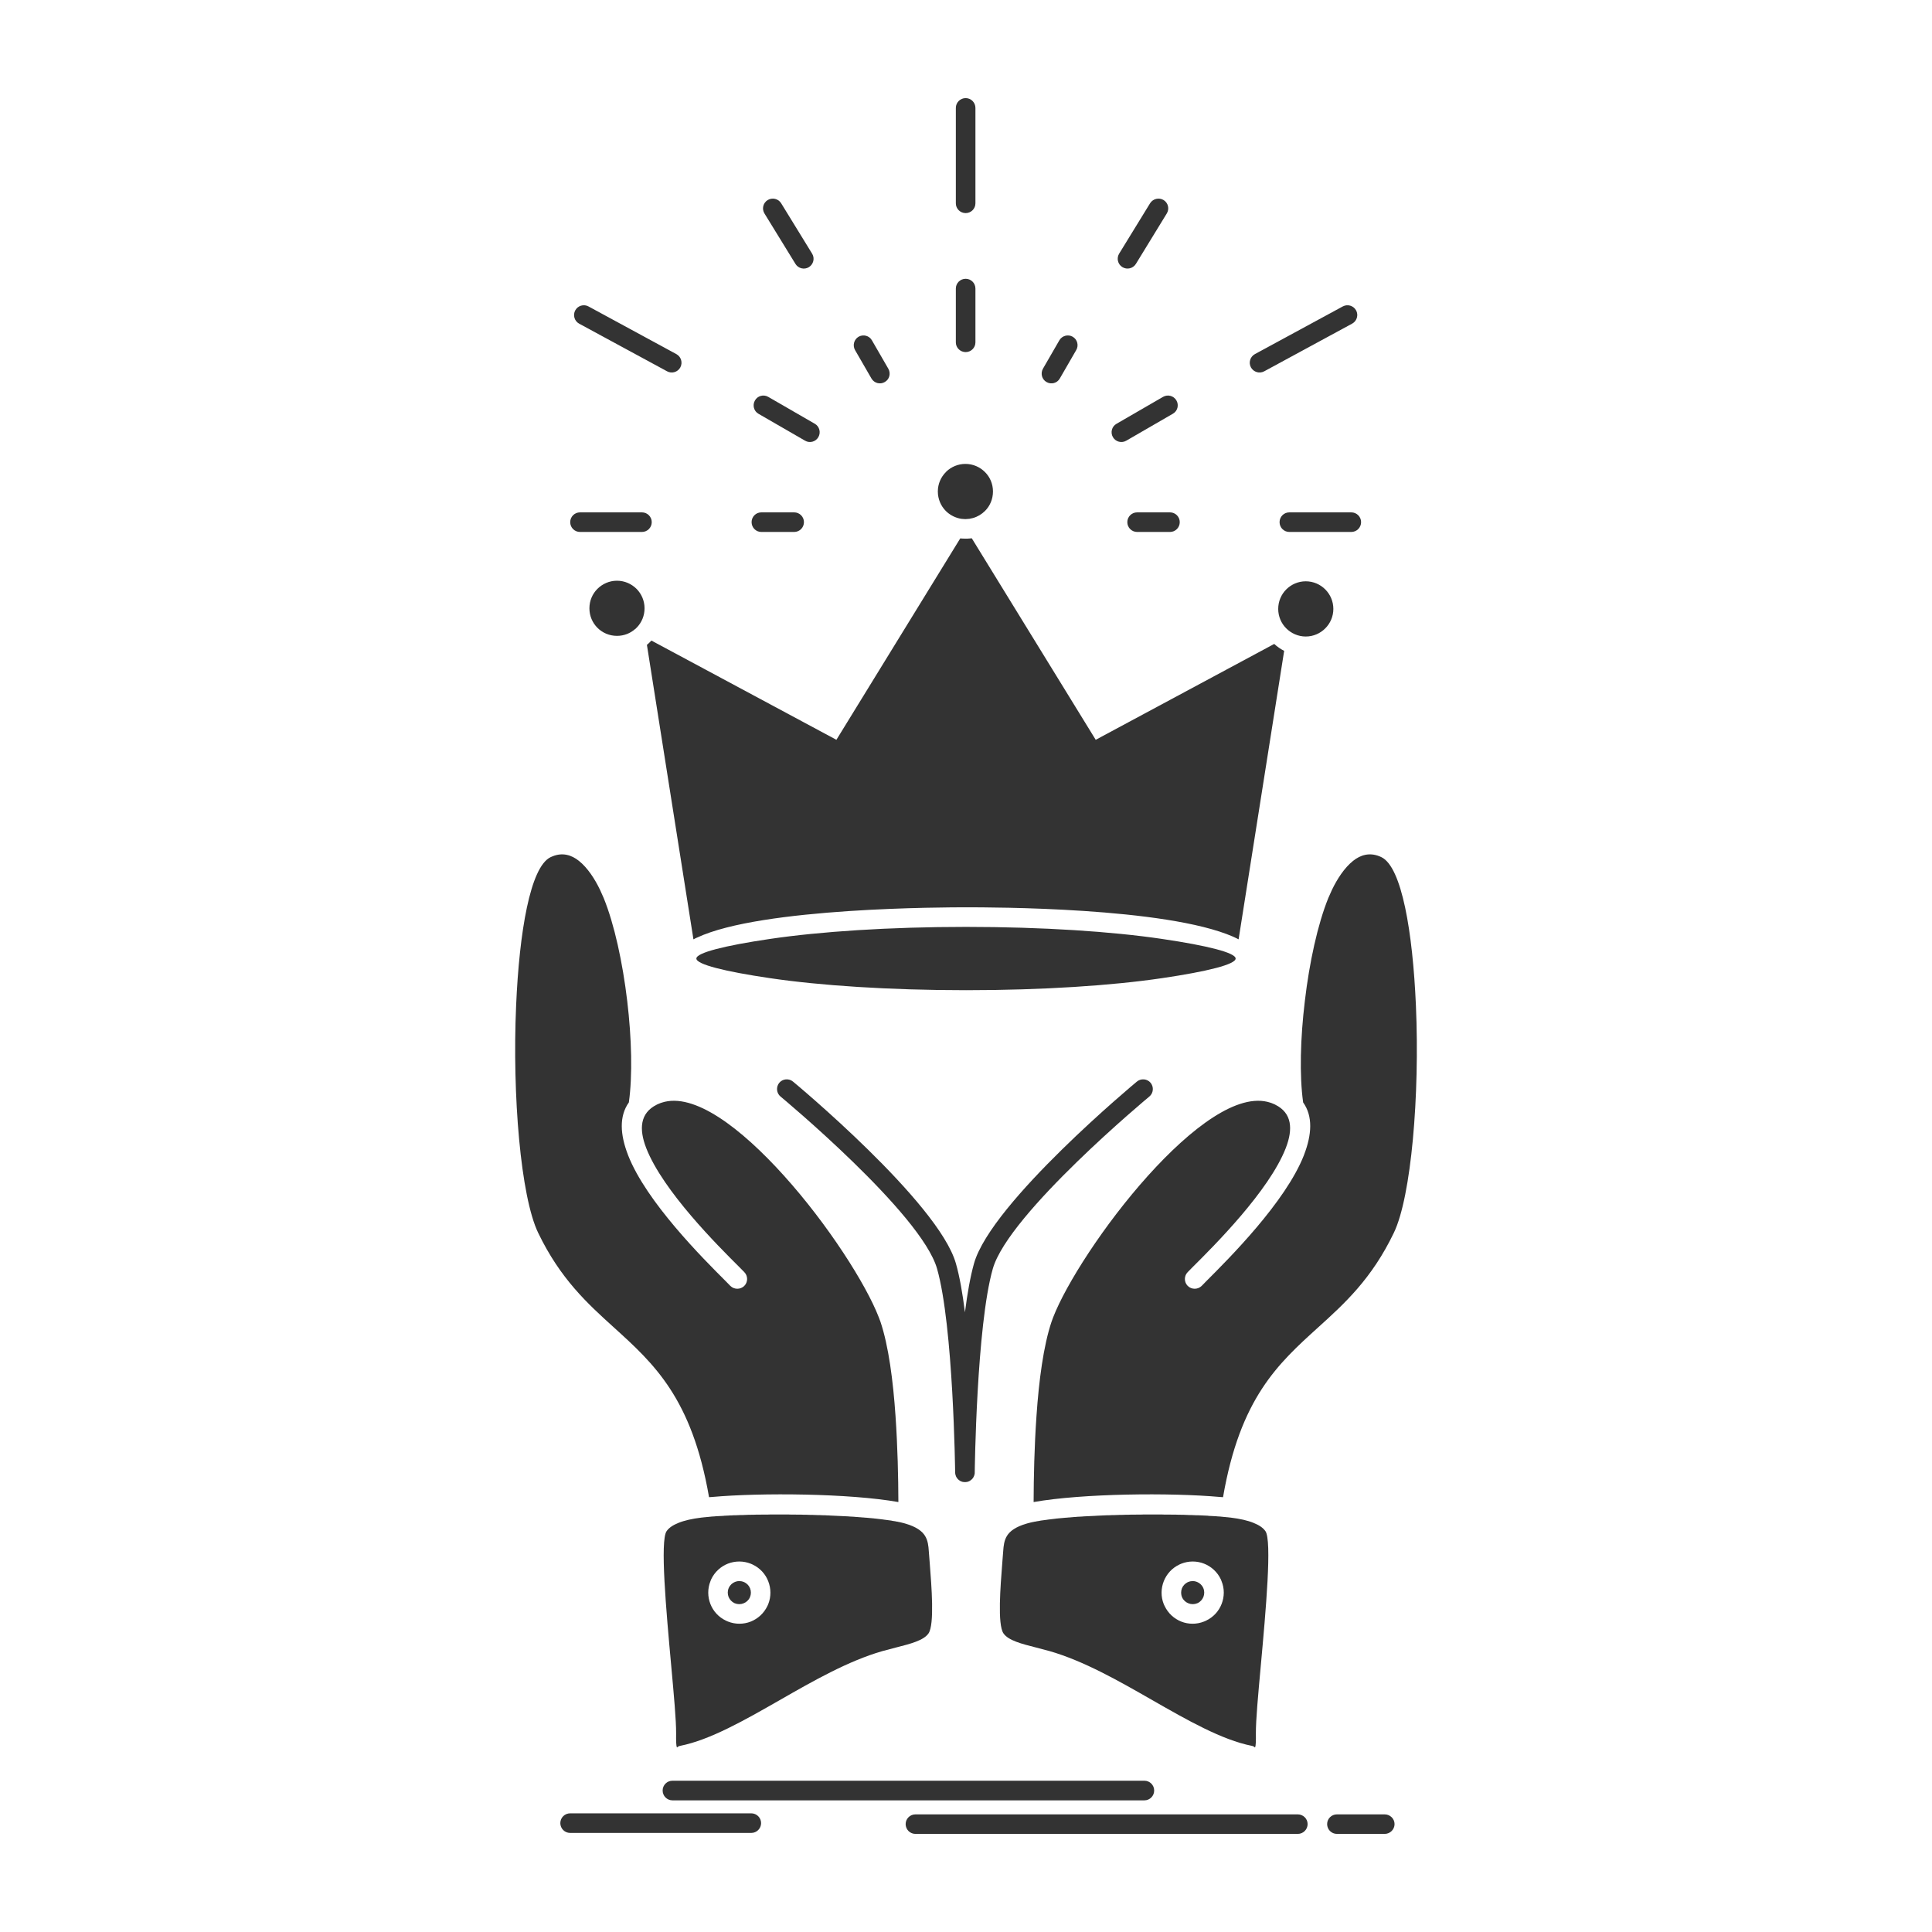 <svg width="50" height="50" viewBox="0 0 50 50" fill="none" xmlns="http://www.w3.org/2000/svg">
<path fill-rule="evenodd" clip-rule="evenodd" d="M34.298 15.254C34.169 15.124 33.989 15.044 33.793 15.044C33.597 15.044 33.418 15.124 33.288 15.254C33.16 15.382 33.08 15.561 33.08 15.759C33.08 15.955 33.16 16.135 33.288 16.262C33.418 16.392 33.597 16.473 33.793 16.473C33.989 16.473 34.169 16.392 34.298 16.262C34.426 16.135 34.507 15.955 34.507 15.759C34.507 15.561 34.426 15.382 34.298 15.254ZM16.473 15.239C16.343 15.11 16.164 15.029 15.968 15.029C15.77 15.029 15.592 15.11 15.462 15.239C15.332 15.367 15.254 15.547 15.254 15.743C15.254 15.941 15.332 16.118 15.462 16.248C15.592 16.378 15.77 16.456 15.968 16.456C16.149 16.456 16.314 16.39 16.44 16.277H16.442L16.45 16.271L16.452 16.267H16.454L16.46 16.261V16.259L16.465 16.254H16.467L16.469 16.252L16.473 16.248L16.477 16.244V16.242L16.481 16.24C16.605 16.112 16.681 15.937 16.681 15.743C16.681 15.547 16.601 15.367 16.473 15.239ZM25.939 40.447C25.892 41.051 25.811 42.041 25.97 42.272C26.096 42.455 26.436 42.542 26.818 42.639L27.162 42.73C28.049 42.985 28.948 43.499 29.823 44C30.732 44.52 31.619 45.027 32.395 45.182C32.465 45.194 32.475 45.233 32.481 45.221C32.504 45.176 32.504 45.039 32.502 44.86C32.5 44.522 32.56 43.866 32.628 43.121C32.76 41.674 32.923 39.867 32.748 39.624C32.686 39.537 32.584 39.469 32.444 39.413C32.288 39.349 32.086 39.304 31.846 39.275H31.844H31.84H31.834V39.273L31.805 39.271L31.776 39.267L31.745 39.265L31.712 39.261L31.681 39.259L31.648 39.255L31.613 39.252L31.578 39.248L31.543 39.246L31.506 39.244L31.469 39.24L31.431 39.238L31.392 39.236L31.353 39.234L31.312 39.232L31.271 39.23V39.227L31.23 39.225L31.188 39.223L31.145 39.221L31.102 39.219L31.058 39.217H31.056L31.013 39.215H30.968L30.922 39.213H30.92L30.875 39.211L30.827 39.209H30.782H30.78L30.733 39.207L30.685 39.205L30.636 39.203H30.586L30.537 39.201H30.487L30.438 39.199H30.436H30.386H30.335L30.283 39.197H30.231H30.229H30.18H30.178H30.126L30.075 39.195H30.073H30.021H30.019H29.968H29.914H29.86H29.806H29.697H29.644H29.59H29.588L29.534 39.197H29.481H29.479H29.425L29.371 39.199H29.369H29.316H29.26L29.206 39.201H29.204H29.151L29.097 39.203H29.095L29.041 39.205H28.988H28.985L28.932 39.207H28.93L28.878 39.209H28.876L28.823 39.211H28.779H28.777L28.734 39.213L28.691 39.215H28.689H28.646L28.602 39.217H28.6L28.557 39.219L28.514 39.221L28.471 39.223L28.427 39.225L28.384 39.227L28.34 39.23L28.297 39.232L28.256 39.234H28.254L28.213 39.236L28.172 39.238H28.169L28.128 39.24L28.087 39.242H28.085L28.046 39.244H28.044L28.004 39.248H28.002L27.963 39.25L27.922 39.252L27.881 39.254L27.842 39.258L27.802 39.26H27.8L27.761 39.264L27.724 39.267H27.722L27.685 39.271H27.683L27.646 39.273L27.607 39.277L27.57 39.279L27.532 39.283L27.495 39.285V39.287L27.458 39.289L27.423 39.293L27.386 39.295V39.297L27.351 39.299L27.316 39.304L27.281 39.308L27.248 39.312L27.215 39.316H27.213L27.18 39.32L27.147 39.324L27.116 39.328L27.085 39.333H27.083L27.052 39.337L27.021 39.341L26.992 39.345L26.961 39.349L26.932 39.353L26.904 39.359L26.877 39.364L26.85 39.368L26.823 39.372V39.374L26.797 39.378L26.77 39.382L26.745 39.388L26.72 39.392L26.698 39.398L26.675 39.402L26.652 39.409L26.63 39.413V39.415L26.609 39.419L26.588 39.425L26.568 39.431C26.283 39.514 26.134 39.627 26.06 39.749C25.986 39.867 25.972 40.013 25.963 40.141L25.939 40.447ZM31.139 41.094C31.106 41.02 31.046 40.966 30.976 40.939C30.906 40.91 30.823 40.91 30.747 40.944H30.743C30.671 40.978 30.615 41.038 30.588 41.106C30.561 41.179 30.559 41.261 30.592 41.337L30.594 41.342C30.627 41.414 30.687 41.467 30.757 41.494C30.827 41.523 30.91 41.523 30.986 41.492L30.99 41.49C31.065 41.457 31.116 41.397 31.145 41.327C31.172 41.255 31.174 41.173 31.141 41.098L31.139 41.094ZM31.595 40.873L31.613 40.919C31.694 41.115 31.687 41.327 31.615 41.511C31.543 41.696 31.403 41.853 31.209 41.944L31.163 41.964C30.967 42.043 30.755 42.039 30.572 41.967C30.388 41.894 30.231 41.754 30.14 41.562L30.118 41.515C30.039 41.317 30.046 41.106 30.118 40.923C30.19 40.739 30.33 40.581 30.522 40.49L30.57 40.469C30.765 40.391 30.978 40.395 31.161 40.467C31.345 40.539 31.504 40.681 31.595 40.873ZM33.725 28.53C33.981 28.889 33.95 29.363 33.75 29.883L33.746 29.895C33.271 31.11 31.797 32.578 31.227 33.148L31.098 33.28C30.998 33.377 30.838 33.377 30.739 33.28C30.64 33.181 30.64 33.02 30.739 32.921L30.869 32.789C31.419 32.242 32.843 30.823 33.276 29.712L33.28 29.701C33.463 29.223 33.44 28.806 33.005 28.59L33.001 28.587L32.999 28.585H32.995L32.991 28.583L32.987 28.581L32.983 28.579L32.981 28.577L32.977 28.575H32.972L32.968 28.573L32.964 28.571L32.96 28.569L32.956 28.567H32.954L32.95 28.565L32.946 28.563L32.941 28.561L32.933 28.557H32.929L32.921 28.553L32.917 28.551L32.88 28.538C32.042 28.256 30.817 29.2 29.714 30.423C28.573 31.69 27.585 33.24 27.255 34.094L27.214 34.206C27.004 34.829 26.886 35.734 26.824 36.648C26.768 37.444 26.752 38.24 26.75 38.873C28.008 38.65 30.297 38.626 31.586 38.743H31.595L31.619 38.745L31.652 38.747C32.094 36.184 33.075 35.293 34.115 34.352C34.793 33.738 35.499 33.1 36.072 31.906C36.524 30.97 36.745 28.346 36.644 26.026C36.561 24.116 36.278 22.438 35.752 22.184L35.701 22.161C35.439 22.056 35.21 22.126 35.018 22.279C34.791 22.46 34.606 22.749 34.472 23.027L34.377 23.24C34.102 23.918 33.886 24.908 33.769 25.909C33.653 26.87 33.628 27.833 33.725 28.53ZM24.061 40.447C24.108 41.051 24.188 42.041 24.03 42.272C23.904 42.455 23.564 42.542 23.182 42.639L22.838 42.73C21.951 42.985 21.052 43.499 20.177 44C19.267 44.52 18.381 45.027 17.605 45.182C17.535 45.194 17.525 45.233 17.519 45.221C17.496 45.176 17.496 45.039 17.498 44.86C17.5 44.522 17.44 43.866 17.372 43.121C17.24 41.674 17.077 39.867 17.253 39.624C17.314 39.537 17.418 39.469 17.556 39.413C17.713 39.349 17.915 39.304 18.154 39.275H18.156H18.16H18.166V39.273L18.195 39.271L18.224 39.267H18.226L18.255 39.265L18.288 39.261L18.319 39.259L18.352 39.255H18.354L18.387 39.252L18.422 39.248L18.457 39.246L18.494 39.244L18.531 39.24L18.57 39.238L18.608 39.236L18.647 39.234H18.649L18.688 39.232L18.729 39.23V39.228L18.77 39.226L18.812 39.224H18.814L18.855 39.222L18.898 39.219L18.944 39.218L18.987 39.215H19.032L19.078 39.213H19.08L19.125 39.211L19.173 39.209H19.22L19.267 39.207L19.315 39.205L19.364 39.203H19.414L19.463 39.201H19.513H19.515L19.564 39.199H19.614H19.616H19.665L19.717 39.197H19.719H19.768H19.77H19.822H19.874L19.927 39.195H19.979H19.981H20.032H20.086H20.088H20.14H20.193H20.195H20.302H20.356H20.41H20.412L20.465 39.197H20.519H20.521H20.575L20.628 39.199H20.63H20.684H20.686H20.739L20.793 39.201H20.795H20.849L20.902 39.203H20.904L20.958 39.205H20.96H21.014L21.067 39.207H21.069L21.123 39.209L21.177 39.211H21.178H21.222L21.265 39.213H21.267L21.311 39.215H21.354H21.356L21.397 39.218H21.399L21.443 39.219L21.486 39.222L21.529 39.224L21.573 39.226H21.575L21.616 39.228H21.618L21.659 39.23L21.702 39.232L21.746 39.234L21.787 39.236H21.789L21.83 39.238L21.872 39.24L21.913 39.242H21.915L21.954 39.244H21.956L21.995 39.248H21.997L22.037 39.25H22.039L22.078 39.252L22.119 39.255L22.158 39.259L22.198 39.261H22.2L22.239 39.265L22.278 39.267L22.315 39.271H22.317L22.354 39.273L22.393 39.277L22.431 39.279L22.468 39.283L22.505 39.285V39.287L22.542 39.289L22.577 39.293H22.579L22.614 39.295V39.297L22.649 39.3L22.684 39.304L22.719 39.308L22.752 39.312L22.787 39.316L22.82 39.32L22.853 39.324L22.884 39.329L22.917 39.333L22.948 39.337L22.979 39.341L23.008 39.345L23.039 39.349L23.068 39.353L23.097 39.36L23.123 39.364L23.152 39.368L23.179 39.372V39.374L23.204 39.378L23.231 39.382L23.255 39.388L23.28 39.392L23.303 39.398L23.327 39.403L23.348 39.409L23.371 39.413V39.415L23.391 39.419L23.412 39.425L23.433 39.431C23.717 39.514 23.866 39.627 23.94 39.749C24.014 39.867 24.029 40.013 24.037 40.141L24.061 40.447ZM18.861 41.094C18.894 41.02 18.954 40.966 19.024 40.939C19.096 40.91 19.177 40.91 19.253 40.944H19.257C19.331 40.978 19.385 41.038 19.412 41.106C19.441 41.179 19.441 41.261 19.408 41.337L19.406 41.342C19.373 41.414 19.313 41.467 19.243 41.494C19.173 41.523 19.09 41.523 19.014 41.492L19.01 41.49C18.938 41.457 18.884 41.397 18.855 41.327C18.828 41.255 18.826 41.173 18.859 41.098L18.861 41.094ZM18.405 40.873L18.387 40.919C18.308 41.115 18.313 41.327 18.385 41.511C18.457 41.696 18.597 41.853 18.791 41.944L18.836 41.964C19.032 42.043 19.245 42.039 19.428 41.967C19.612 41.894 19.769 41.754 19.861 41.562L19.882 41.515C19.96 41.317 19.954 41.106 19.882 40.923C19.812 40.739 19.67 40.581 19.478 40.49L19.43 40.469C19.235 40.391 19.024 40.395 18.838 40.467C18.655 40.539 18.496 40.681 18.405 40.873ZM16.275 28.53C16.019 28.889 16.05 29.363 16.25 29.883L16.254 29.895C16.729 31.11 18.203 32.578 18.773 33.148L18.902 33.28C19.002 33.377 19.162 33.377 19.261 33.28C19.36 33.181 19.36 33.02 19.261 32.921L19.131 32.789C18.581 32.242 17.158 30.823 16.724 29.712L16.72 29.701C16.537 29.223 16.56 28.806 16.995 28.59L16.999 28.587L17.001 28.585H17.005L17.009 28.583L17.013 28.581L17.017 28.579L17.021 28.577L17.023 28.575H17.028L17.032 28.573L17.036 28.571L17.04 28.569L17.044 28.567H17.048L17.052 28.565L17.054 28.563L17.058 28.561L17.067 28.557H17.071L17.079 28.553L17.083 28.551L17.12 28.538C17.958 28.256 19.183 29.2 20.286 30.423C21.429 31.69 22.415 33.24 22.744 34.094L22.786 34.206C22.996 34.829 23.114 35.734 23.176 36.648C23.231 37.444 23.248 38.24 23.25 38.873C21.992 38.65 19.703 38.626 18.414 38.743H18.405L18.381 38.745L18.35 38.747C17.906 36.184 16.924 35.293 15.885 34.352C15.207 33.738 14.503 33.1 13.928 31.906C13.476 30.97 13.255 28.346 13.357 26.026C13.439 24.116 13.723 22.438 14.248 22.184L14.301 22.161C14.561 22.056 14.79 22.126 14.982 22.279C15.209 22.46 15.394 22.749 15.528 23.027L15.623 23.24C15.899 23.918 16.114 24.908 16.233 25.909C16.347 26.87 16.372 27.833 16.275 28.53ZM30.077 24.3C28.781 24.108 26.985 23.988 25.001 23.988C23.015 23.988 21.221 24.108 19.923 24.3C18.75 24.473 18.022 24.657 18.022 24.807C18.022 24.958 18.75 25.141 19.923 25.314C21.218 25.506 23.015 25.626 25.001 25.626C26.985 25.626 28.781 25.506 30.077 25.314C31.25 25.141 31.978 24.958 31.978 24.807C31.978 24.657 31.25 24.473 30.077 24.3ZM24.902 13.429L24.985 13.435L25.09 13.427H25.092H25.094L25.096 13.425L25.182 13.406C25.3 13.373 25.405 13.309 25.49 13.225C25.62 13.097 25.698 12.917 25.698 12.719C25.698 12.523 25.62 12.344 25.49 12.216C25.36 12.086 25.182 12.006 24.985 12.006C24.793 12.006 24.619 12.082 24.491 12.204L24.481 12.216C24.351 12.344 24.271 12.523 24.271 12.719C24.271 12.917 24.351 13.097 24.479 13.225C24.57 13.315 24.685 13.381 24.815 13.414L24.824 13.416L24.832 13.418L24.867 13.425L24.875 13.427L24.902 13.429ZM30.279 13.26C30.419 13.26 30.532 13.373 30.532 13.513C30.532 13.654 30.419 13.767 30.279 13.767H29.429C29.289 13.767 29.175 13.654 29.175 13.513C29.175 13.373 29.289 13.26 29.429 13.26H30.279ZM19.703 13.767C19.564 13.767 19.451 13.654 19.451 13.513C19.451 13.373 19.564 13.26 19.703 13.26H20.552C20.693 13.26 20.806 13.373 20.806 13.513C20.806 13.654 20.693 13.767 20.552 13.767H19.703ZM15.011 13.767C14.87 13.767 14.757 13.654 14.757 13.513C14.757 13.373 14.87 13.26 15.011 13.26H16.613C16.753 13.26 16.867 13.373 16.867 13.513C16.867 13.654 16.753 13.767 16.613 13.767H15.011ZM24.737 2.793C24.737 2.653 24.851 2.539 24.991 2.539C25.131 2.539 25.244 2.653 25.244 2.793V5.262C25.244 5.402 25.131 5.515 24.991 5.515C24.851 5.515 24.737 5.402 24.737 5.262V2.793ZM34.752 7.93C34.876 7.864 35.028 7.91 35.096 8.033C35.163 8.155 35.115 8.31 34.993 8.376L32.719 9.609C32.595 9.677 32.442 9.63 32.374 9.508C32.308 9.384 32.353 9.232 32.477 9.164L34.752 7.93ZM14.988 8.376C14.866 8.31 14.821 8.155 14.887 8.033C14.953 7.91 15.108 7.864 15.229 7.93L17.504 9.164C17.628 9.232 17.673 9.384 17.607 9.508C17.541 9.63 17.387 9.677 17.263 9.609L14.988 8.376ZM29.765 5.259C29.84 5.142 29.994 5.105 30.114 5.177C30.233 5.251 30.27 5.406 30.196 5.525L29.396 6.831C29.322 6.949 29.167 6.986 29.047 6.913C28.928 6.839 28.891 6.685 28.963 6.565L29.765 5.259ZM19.785 5.526C19.711 5.406 19.748 5.251 19.868 5.177C19.987 5.105 20.144 5.142 20.216 5.26L21.018 6.565C21.091 6.685 21.053 6.839 20.934 6.914C20.816 6.986 20.66 6.949 20.587 6.831L19.785 5.526ZM24.737 7.468C24.737 7.328 24.851 7.215 24.991 7.215C25.131 7.215 25.244 7.328 25.244 7.468V8.861C25.244 8.999 25.131 9.112 24.991 9.112C24.851 9.112 24.737 8.999 24.737 8.861V7.468ZM30.099 10.271C30.221 10.201 30.376 10.242 30.446 10.364C30.516 10.484 30.475 10.64 30.353 10.708L29.148 11.405C29.027 11.476 28.872 11.434 28.802 11.313C28.732 11.193 28.773 11.036 28.895 10.968L30.099 10.271ZM19.628 10.708C19.509 10.64 19.468 10.484 19.538 10.364C19.606 10.242 19.762 10.201 19.882 10.271L21.089 10.968C21.208 11.036 21.249 11.193 21.179 11.313C21.109 11.434 20.954 11.476 20.835 11.405L19.628 10.708ZM27.416 8.807C27.486 8.687 27.641 8.646 27.76 8.714C27.882 8.784 27.923 8.939 27.853 9.059L27.428 9.795C27.36 9.916 27.206 9.958 27.084 9.887C26.964 9.82 26.923 9.665 26.991 9.543L27.416 8.807ZM22.128 9.059C22.06 8.939 22.101 8.784 22.221 8.714C22.343 8.646 22.497 8.687 22.565 8.807L22.99 9.543C23.06 9.665 23.019 9.82 22.897 9.887C22.778 9.958 22.623 9.916 22.553 9.795L22.128 9.059ZM34.971 13.26C35.111 13.26 35.225 13.373 35.225 13.513C35.225 13.654 35.111 13.767 34.971 13.767H33.368C33.228 13.767 33.115 13.654 33.115 13.513C33.115 13.373 33.228 13.26 33.368 13.26H34.971ZM29.423 27.991C29.53 27.903 29.689 27.917 29.777 28.022C29.866 28.13 29.852 28.291 29.744 28.379C29.734 28.387 26.105 31.401 25.694 32.834C25.271 34.313 25.226 38.093 25.226 38.105V38.112V38.118V38.124V38.13H25.224V38.136V38.143L25.222 38.149V38.155L25.22 38.161L25.218 38.167L25.215 38.173V38.179H25.213V38.186H25.211V38.192L25.209 38.198H25.207L25.205 38.202L25.203 38.208L25.201 38.215L25.199 38.219H25.197L25.195 38.225L25.193 38.231L25.189 38.235L25.187 38.241L25.182 38.245L25.18 38.252H25.178L25.176 38.256L25.172 38.26L25.168 38.266L25.164 38.27L25.16 38.274L25.156 38.278L25.151 38.282L25.147 38.289L25.143 38.293L25.139 38.295H25.137L25.133 38.299L25.129 38.303L25.125 38.307H25.123L25.119 38.311L25.114 38.313L25.108 38.317L25.104 38.322L25.098 38.324L25.094 38.328L25.088 38.33L25.081 38.332L25.077 38.336L25.071 38.338L25.065 38.34L25.059 38.342L25.055 38.344H25.053L25.049 38.346L25.043 38.348L25.036 38.35H25.03L25.024 38.352L25.018 38.354H25.012H25.005L24.999 38.356H24.993H24.991H24.987H24.985H24.979H24.972H24.966H24.96H24.954H24.948L24.942 38.354H24.94H24.933H24.927L24.923 38.352H24.921L24.915 38.35H24.911H24.909L24.904 38.348H24.902L24.898 38.346L24.892 38.344L24.886 38.342L24.88 38.34L24.874 38.338L24.87 38.336L24.863 38.332L24.857 38.33L24.853 38.328L24.847 38.324L24.841 38.322L24.837 38.317L24.832 38.313H24.831L24.826 38.311L24.822 38.307L24.816 38.303L24.812 38.299L24.808 38.295L24.804 38.293H24.802L24.797 38.289L24.793 38.282L24.789 38.278L24.785 38.274L24.781 38.27L24.777 38.266L24.775 38.26H24.773L24.771 38.256L24.767 38.252L24.763 38.245L24.761 38.241L24.756 38.235L24.754 38.231H24.752L24.75 38.225L24.748 38.219L24.744 38.215L24.742 38.208L24.74 38.202L24.738 38.198L24.736 38.192L24.734 38.186L24.732 38.179L24.73 38.173L24.727 38.167L24.726 38.161V38.155L24.723 38.149V38.143L24.721 38.136V38.13V38.124H24.719V38.118V38.112V38.105C24.719 38.093 24.674 34.313 24.251 32.834C23.843 31.401 20.211 28.387 20.201 28.379C20.093 28.291 20.079 28.13 20.168 28.022C20.256 27.917 20.417 27.903 20.522 27.991C20.535 28 24.286 31.112 24.738 32.696C24.835 33.032 24.911 33.473 24.973 33.962C25.035 33.473 25.113 33.032 25.208 32.696C25.659 31.112 29.413 28 29.423 27.991ZM23.691 47.461C23.551 47.461 23.438 47.347 23.438 47.207C23.438 47.069 23.551 46.956 23.691 46.956H33.587C33.727 46.956 33.841 47.069 33.841 47.207C33.841 47.347 33.727 47.461 33.587 47.461H23.691ZM34.599 47.461C34.459 47.461 34.346 47.347 34.346 47.207C34.346 47.069 34.459 46.956 34.599 46.956H35.837C35.975 46.956 36.091 47.069 36.091 47.207C36.091 47.347 35.975 47.461 35.837 47.461H34.599ZM14.755 47.436C14.615 47.436 14.501 47.322 14.501 47.182C14.501 47.042 14.615 46.929 14.755 46.929H19.443C19.583 46.929 19.697 47.042 19.697 47.182C19.697 47.322 19.583 47.436 19.443 47.436H14.755ZM17.403 46.593C17.263 46.593 17.149 46.479 17.149 46.339C17.149 46.198 17.263 46.085 17.403 46.085H29.617C29.757 46.085 29.87 46.198 29.87 46.339C29.87 46.479 29.757 46.593 29.617 46.593H17.403ZM25.149 13.93H25.145H25.143L25.141 13.932H25.139H25.135H25.133H25.131H25.129H25.127L25.125 13.934H25.123H25.121H25.119H25.117H25.113H25.11H25.108L25.106 13.936H25.104H25.098H25.096H25.094H25.09H25.088H25.086L25.082 13.938H25.08H25.078H25.076H25.073H25.069H25.067H25.065H25.063H25.059H25.057H25.055L25.053 13.94H25.049H25.047H25.045H25.043H25.039H25.036H25.034H25.032H25.028H25.026H25.024H25.022H25.018H25.016H25.014H25.012H25.008H25.006H25.004H25.002H25H24.995H24.993H24.991H24.989H24.985C24.94 13.94 24.894 13.938 24.851 13.934L21.646 19.146L16.859 16.578L16.83 16.607C16.803 16.636 16.773 16.663 16.742 16.689L17.946 24.31L17.965 24.3H17.967L17.985 24.29L18 24.283L18.004 24.281L18.024 24.271L18.035 24.267C19.699 23.481 24.506 23.481 25.002 23.481C25.651 23.481 30.168 23.479 31.915 24.242L31.931 24.25L31.935 24.253L31.956 24.261L31.966 24.267L31.977 24.271L31.997 24.281L32.001 24.283L32.016 24.29L32.034 24.3H32.036L32.055 24.31L33.234 16.844C33.142 16.797 33.053 16.737 32.977 16.665L28.357 19.146L25.149 13.93Z" fill="black" fill-opacity="0.8"/>
</svg>
